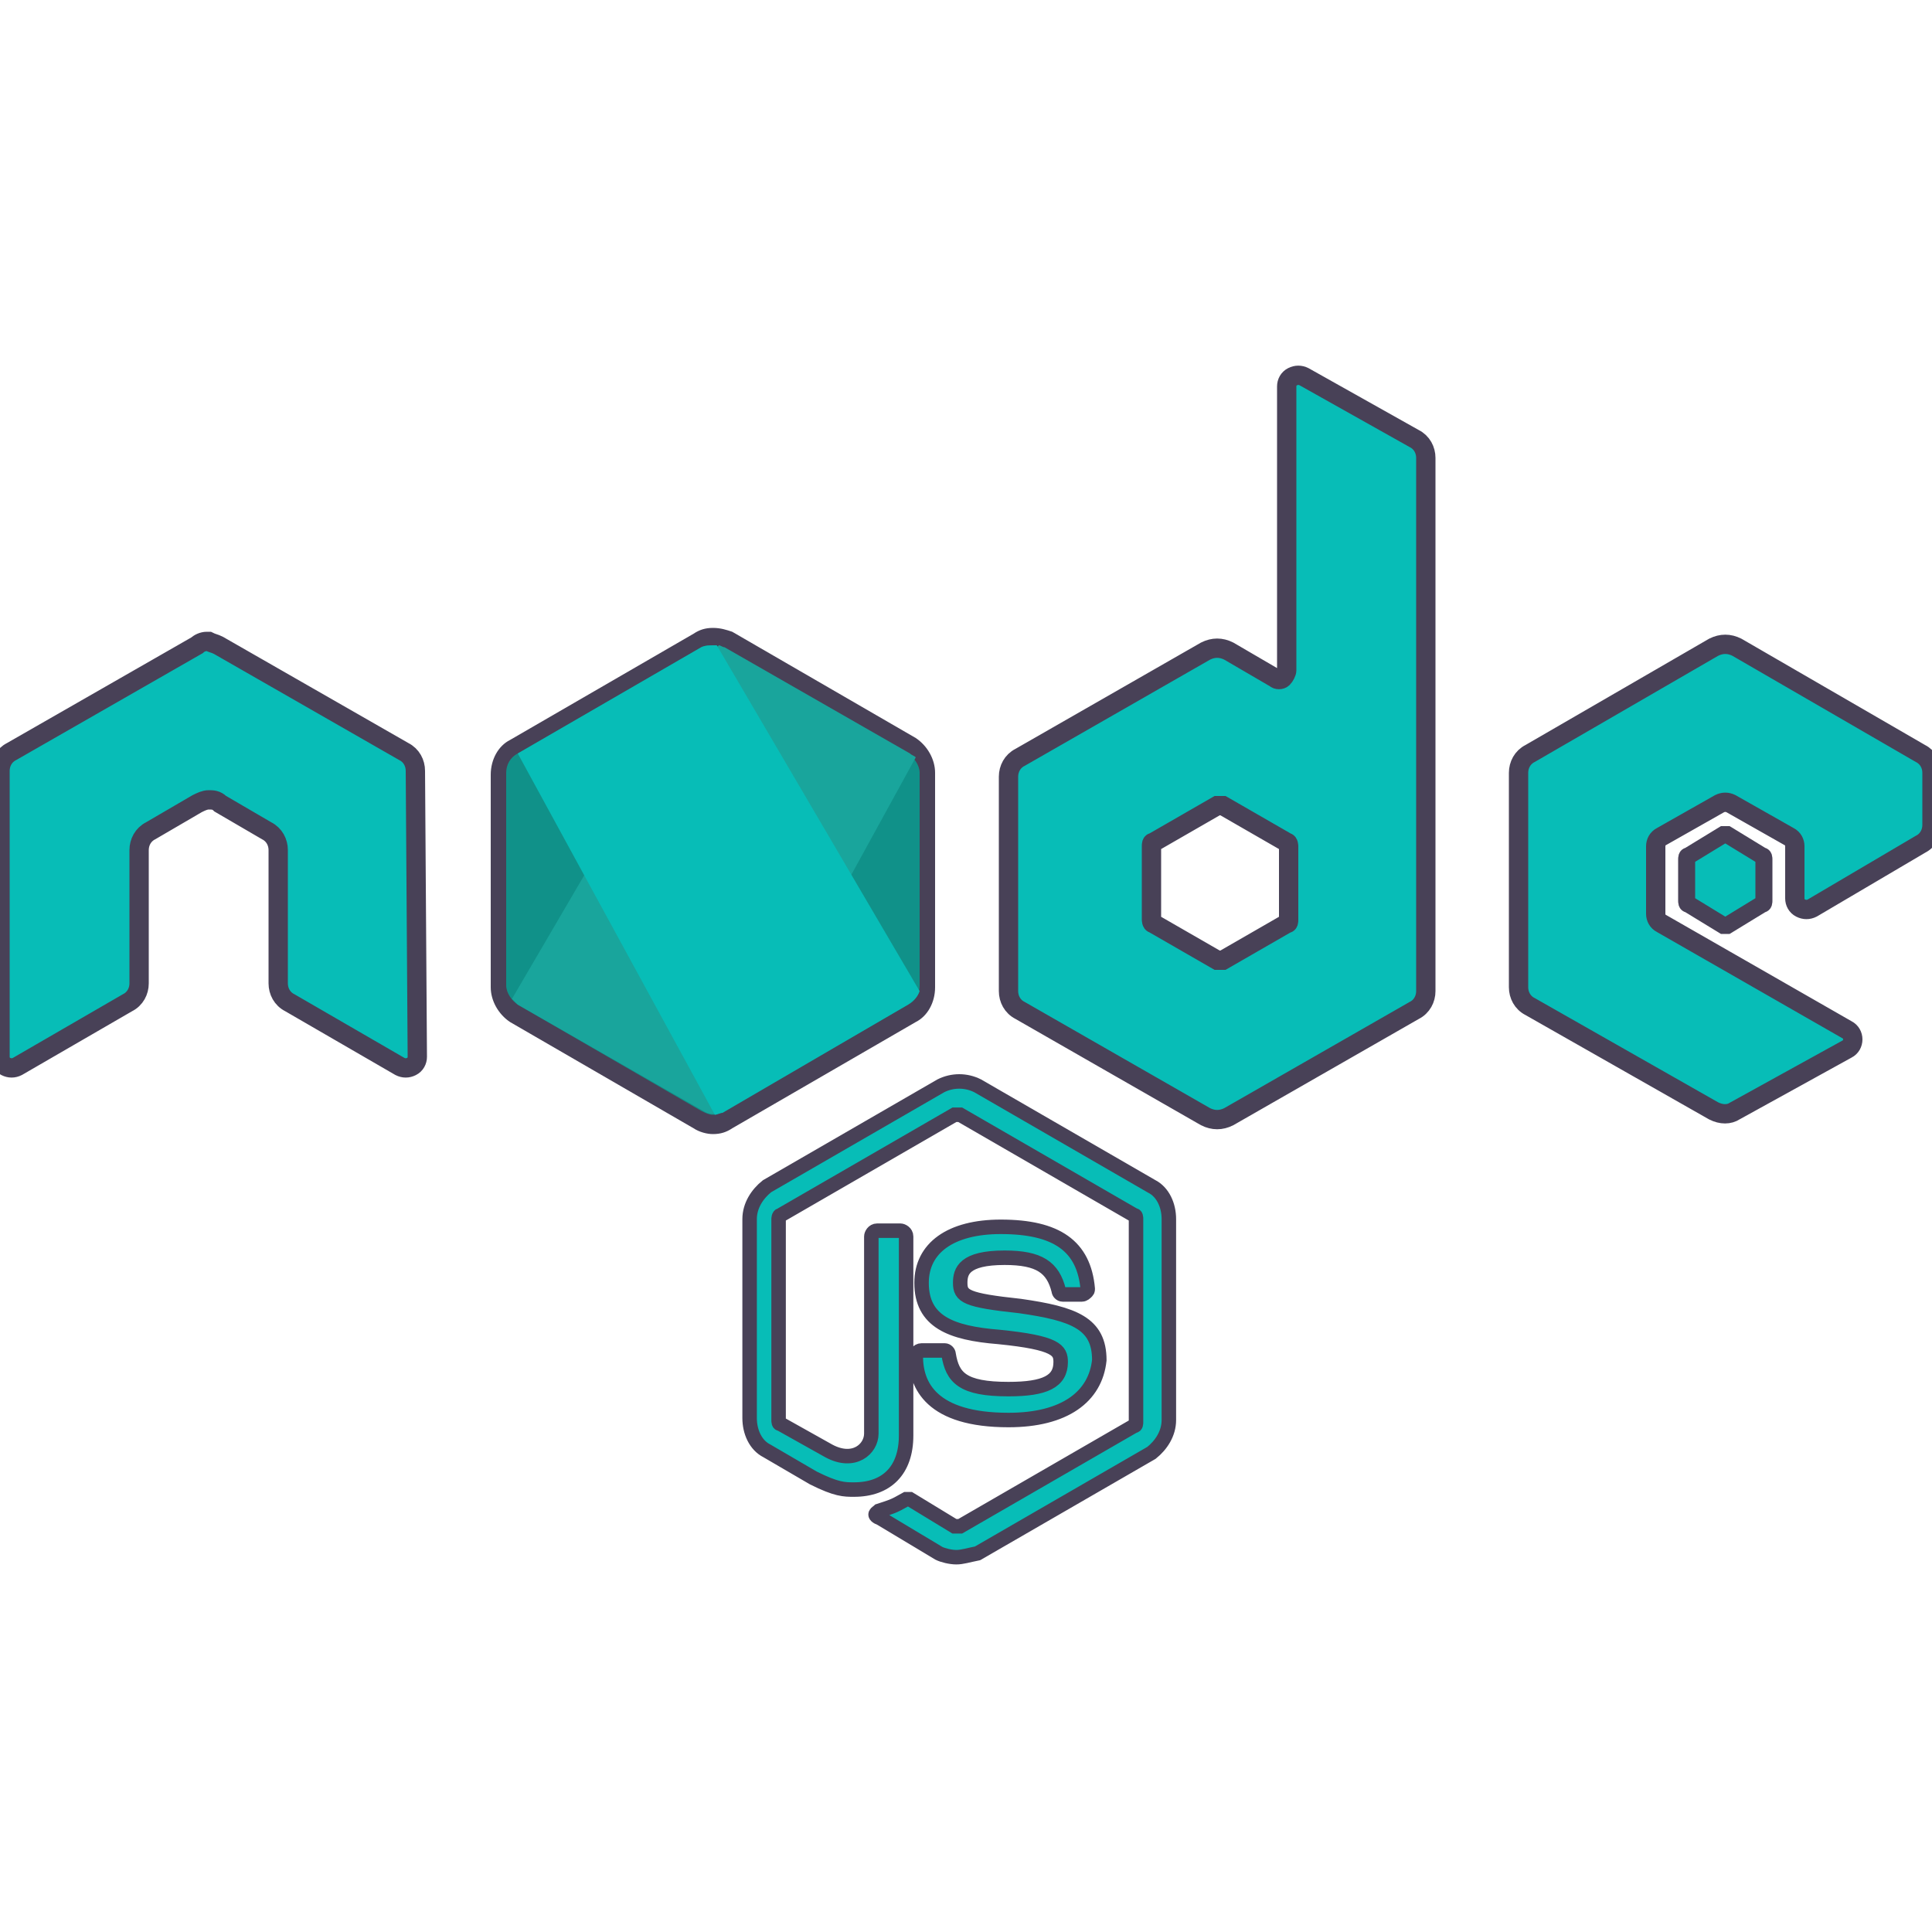 <?xml version="1.0" encoding="utf-8"?>
<!-- Generator: Adobe Illustrator 27.5.0, SVG Export Plug-In . SVG Version: 6.00 Build 0)  -->
<svg version="1.1" id="Layer_1" xmlns="http://www.w3.org/2000/svg" xmlns:xlink="http://www.w3.org/1999/xlink" x="0px" y="0px"
	 viewBox="0 0 100 100" style="enable-background:new 0 0 100 100;" xml:space="preserve">
<style type="text/css">
	.st0{fill:#07BDB7;stroke:#484157;stroke-width:0.75;stroke-miterlimit:10;}
	.st1{fill:#07BDB7;stroke:#484157;stroke-miterlimit:10;}
	.st2{fill:#07BDB7;stroke:#484157;stroke-width:0.881;stroke-miterlimit:10;}
	.st3{fill:#109189;}
	.st4{fill:#484157;}
	.st5{fill:#19A59C;}
	.st6{fill-rule:evenodd;clip-rule:evenodd;fill:#07BDB7;}
	.st7{fill-rule:evenodd;clip-rule:evenodd;fill:url(#SVGID_1_);}
</style>
<path class="st0" d="M49.5,80.6c-0.3,0-0.7-0.1-0.9-0.2l-3-1.8c-0.5-0.2-0.2-0.3-0.1-0.4c0.6-0.2,0.7-0.2,1.4-0.6c0.1,0,0.2,0,0.2,0
	l2.3,1.4c0.1,0,0.2,0,0.3,0l9-5.2c0.1,0,0.1-0.1,0.1-0.2V63.1c0-0.1,0-0.2-0.1-0.2l-9-5.2c-0.1,0-0.2,0-0.3,0l-9,5.2
	c-0.1,0-0.1,0.2-0.1,0.2v10.4c0,0.1,0,0.2,0.1,0.2l2.5,1.4c1.3,0.7,2.2-0.1,2.2-0.9V64c0-0.1,0.1-0.3,0.3-0.3h1.2
	c0.1,0,0.3,0.1,0.3,0.3v10.3c0,1.8-1,2.8-2.7,2.8c-0.5,0-0.9,0-2.1-0.6l-2.4-1.4c-0.6-0.3-0.9-1-0.9-1.7V63.1c0-0.7,0.4-1.3,0.9-1.7
	l9-5.2c0.6-0.3,1.3-0.3,1.9,0l9,5.2c0.6,0.3,0.9,1,0.9,1.7v10.4c0,0.7-0.4,1.3-0.9,1.7l-9,5.2C50.1,80.5,49.8,80.6,49.5,80.6
	L49.5,80.6z M52.2,73.5c-4,0-4.8-1.8-4.8-3.3c0-0.1,0.1-0.3,0.3-0.3h1.2c0.1,0,0.2,0.1,0.2,0.2c0.2,1.2,0.7,1.8,3.1,1.8
	c1.9,0,2.7-0.4,2.7-1.4c0-0.6-0.2-1-3.2-1.3c-2.5-0.2-4-0.8-4-2.8c0-1.8,1.5-2.9,4.1-2.9c2.9,0,4.3,1,4.5,3.2c0,0.1,0,0.1-0.1,0.2
	c0,0-0.1,0.1-0.2,0.1H55c-0.1,0-0.2-0.1-0.2-0.2c-0.3-1.2-1-1.7-2.8-1.7c-2.1,0-2.3,0.7-2.3,1.3c0,0.7,0.3,0.9,3.1,1.2
	c2.8,0.4,4.1,0.9,4.1,2.8C56.7,72.3,55.1,73.5,52.2,73.5z"/>
<path class="st1" d="M21.5,39.9c0-0.4-0.2-0.8-0.6-1l-9.6-5.5c-0.2-0.1-0.3-0.1-0.5-0.2h-0.1c-0.2,0-0.4,0.1-0.5,0.2l-9.6,5.5
	c-0.4,0.2-0.6,0.6-0.6,1l0,14.8c0,0.2,0.1,0.4,0.3,0.5c0.2,0.1,0.4,0.1,0.6,0l5.7-3.3c0.4-0.2,0.6-0.6,0.6-1V44c0-0.4,0.2-0.8,0.6-1
	l2.4-1.4c0.2-0.1,0.4-0.2,0.6-0.2c0.2,0,0.4,0,0.6,0.2l2.4,1.4c0.4,0.2,0.6,0.6,0.6,1v6.9c0,0.4,0.2,0.8,0.6,1l5.7,3.3
	c0.2,0.1,0.4,0.1,0.6,0c0.2-0.1,0.3-0.3,0.3-0.5L21.5,39.9L21.5,39.9z M67.5,19.5c-0.2-0.1-0.4-0.1-0.6,0c-0.2,0.1-0.3,0.3-0.3,0.5
	v14.7c0,0.1-0.1,0.3-0.2,0.4c-0.1,0.1-0.3,0.1-0.4,0l-2.4-1.4c-0.4-0.2-0.8-0.2-1.2,0l-9.6,5.5c-0.4,0.2-0.6,0.6-0.6,1v11.1
	c0,0.4,0.2,0.8,0.6,1l9.6,5.5c0.4,0.2,0.8,0.2,1.2,0l9.6-5.5c0.4-0.2,0.6-0.6,0.6-1V23.7c0-0.4-0.2-0.8-0.6-1L67.5,19.5L67.5,19.5z
	 M66.7,47.6c0,0.1,0,0.2-0.1,0.2l-3.3,1.9c-0.1,0-0.2,0-0.3,0l-3.3-1.9c-0.1,0-0.1-0.2-0.1-0.2v-3.8c0-0.1,0-0.2,0.1-0.2l3.3-1.9
	c0.1,0,0.2,0,0.3,0l3.3,1.9c0.1,0,0.1,0.2,0.1,0.2V47.6L66.7,47.6z M99.4,43.7c0.4-0.2,0.6-0.6,0.6-1V40c0-0.4-0.2-0.8-0.6-1
	l-9.5-5.5c-0.4-0.2-0.8-0.2-1.2,0L79.2,39c-0.4,0.2-0.6,0.6-0.6,1v11.1c0,0.4,0.2,0.8,0.6,1l9.5,5.4c0.4,0.2,0.8,0.2,1.1,0l5.8-3.2
	c0.2-0.1,0.3-0.3,0.3-0.5s-0.1-0.4-0.3-0.5L86,47.8c-0.2-0.1-0.3-0.3-0.3-0.5v-3.5c0-0.2,0.1-0.4,0.3-0.5l3-1.7
	c0.2-0.1,0.4-0.1,0.6,0l3,1.7c0.2,0.1,0.3,0.3,0.3,0.5v2.7c0,0.2,0.1,0.4,0.3,0.5c0.2,0.1,0.4,0.1,0.6,0L99.4,43.7L99.4,43.7z"/>
<path class="st2" d="M89.2,43.2c0.1,0,0.2,0,0.2,0l1.8,1.1c0.1,0,0.1,0.1,0.1,0.2v2.1c0,0.1,0,0.2-0.1,0.2l-1.8,1.1
	c-0.1,0-0.2,0-0.2,0l-1.8-1.1c-0.1,0-0.1-0.1-0.1-0.2v-2.1c0-0.1,0-0.2,0.1-0.2L89.2,43.2z"/>
<g>
	<g id="a_00000139274101427150121780000006386296658706758551_">
		<path class="st3" d="M36.9,58.1c-0.3,0-0.6-0.1-0.8-0.2l-9.5-5.5c-0.5-0.3-0.8-0.8-0.8-1.4V40c0-0.6,0.3-1.1,0.8-1.4l9.5-5.5
			c0.2-0.1,0.5-0.2,0.8-0.2c0.3,0,0.6,0.1,0.8,0.2l9.5,5.5c0.5,0.3,0.8,0.8,0.8,1.4v11c0,0.6-0.3,1.1-0.8,1.4l-9.5,5.5
			C37.5,58,37.2,58.1,36.9,58.1z"/>
		<path class="st4" d="M36.9,33.4c0.2,0,0.4,0.1,0.6,0.2L47,39c0.3,0.2,0.6,0.6,0.6,1v11c0,0.4-0.2,0.8-0.6,1l-9.5,5.5
			c-0.2,0.1-0.4,0.2-0.6,0.2s-0.4-0.1-0.6-0.2L26.8,52c-0.3-0.2-0.6-0.6-0.6-1V40c0-0.4,0.2-0.8,0.6-1l9.5-5.5
			C36.5,33.4,36.7,33.4,36.9,33.4 M36.9,32.5c-0.4,0-0.7,0.1-1,0.3l-9.5,5.5c-0.6,0.3-1,1-1,1.8v11c0,0.7,0.4,1.4,1,1.8l9.5,5.5
			c0.3,0.2,0.7,0.3,1,0.3c0.4,0,0.7-0.1,1-0.3l9.5-5.5c0.6-0.3,1-1,1-1.8V40c0-0.7-0.4-1.4-1-1.8l-9.5-5.5
			C37.6,32.6,37.3,32.5,36.9,32.5L36.9,32.5z"/>
	</g>
</g>
<path class="st5" d="M47.1,39l-9.6-5.5c-0.1,0-0.2-0.1-0.3-0.1L26.5,51.7c0.1,0.1,0.2,0.2,0.3,0.3l9.6,5.5c0.3,0.2,0.6,0.2,0.9,0.1
	l10.1-18.4C47.3,39.1,47.2,39.1,47.1,39L47.1,39z"/>
<path class="st6" d="M47,52c0.3-0.2,0.5-0.4,0.6-0.7L37.1,33.4c-0.3,0-0.6,0-0.8,0.1L26.8,39L37,57.7c0.1,0,0.3-0.1,0.4-0.1L47,52
	L47,52z"/>
<linearGradient id="SVGID_1_" gradientUnits="userSpaceOnUse" x1="-1062.036" y1="653.269" x2="-1058.133" y2="653.269" gradientTransform="matrix(1.694 0 0 -3.95 1828.041 2650.232)">
	<stop  offset="9.192000e-02" style="stop-color:#6CC04A"/>
	<stop  offset="0.286" style="stop-color:#66B848"/>
	<stop  offset="0.597" style="stop-color:#54A044"/>
	<stop  offset="0.862" style="stop-color:#41873F"/>
</linearGradient>
<path class="st7" d="M35.5,70.1L35.4,70L35.5,70.1L35.5,70.1L35.5,70.1z"/>
</svg>
